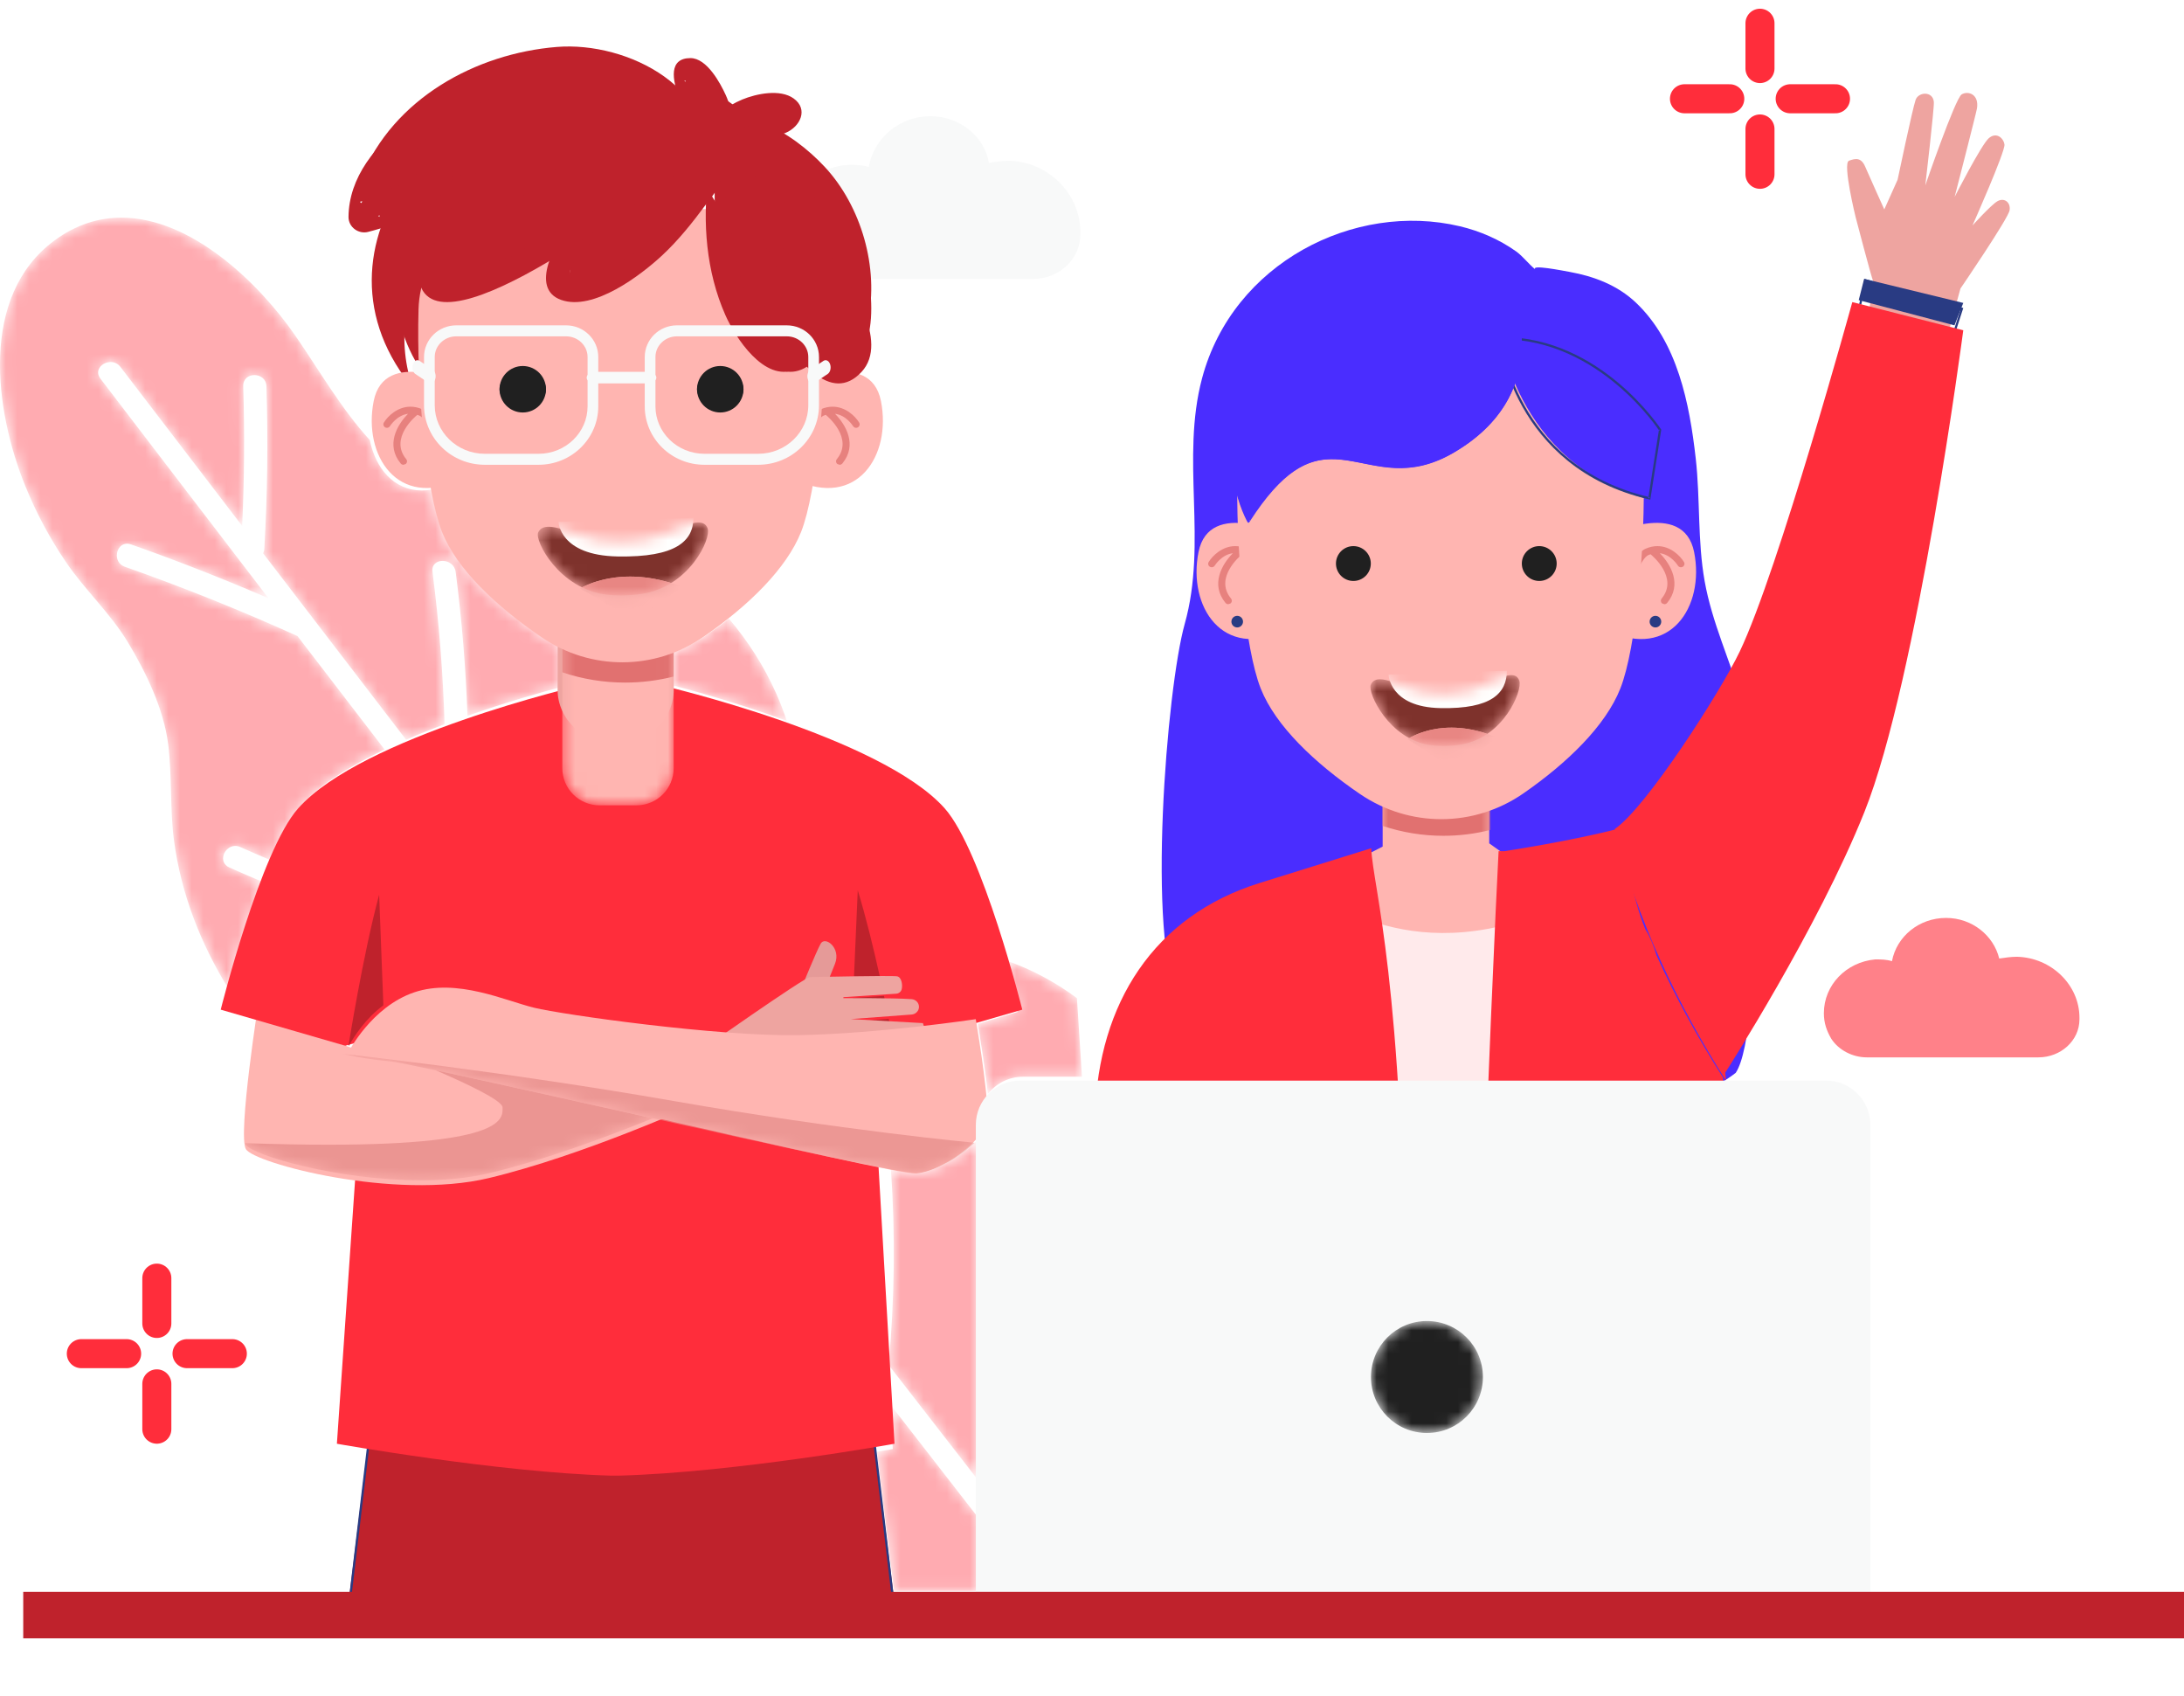 <svg width="188" height="146" viewBox="0 0 188 146" fill="none" xmlns="http://www.w3.org/2000/svg">
<mask id="mask0" mask-type="alpha" maskUnits="userSpaceOnUse" x="0" y="18" width="94" height="119">
<path fill-rule="evenodd" clip-rule="evenodd" d="M84.156 136.918H76.962L75.487 124.947C76.358 124.797 76.853 124.706 76.853 124.706L76.636 120.876C79.171 124.14 81.707 127.404 84.245 130.666V136.873C84.215 136.888 84.186 136.903 84.156 136.918ZM84.245 127.451C81.658 124.123 79.072 120.795 76.488 117.465L76.495 117.429C77.014 111.822 77.077 106.221 76.693 100.643C77.825 100.855 78.589 100.974 78.873 100.974C78.891 100.974 78.908 100.974 78.921 100.972C79.997 100.9 81.707 100.137 83.062 99.091C83.506 98.748 83.912 98.375 84.245 97.985V127.451ZM85.033 94.159C84.803 91.877 84.301 88.894 84.167 88.114L87.599 87.092C87.599 87.092 87.135 85.181 86.387 82.588C86.453 82.61 86.518 82.632 86.583 82.655C88.808 83.427 90.858 84.534 92.702 85.903L93.136 92.668H88.058C86.826 92.668 85.73 93.252 85.033 94.159ZM21.872 88.306C21.742 88.133 21.613 87.96 21.484 87.785L21.928 87.918C21.91 88.043 21.892 88.173 21.872 88.306ZM19.67 85.099C17.273 81.212 15.587 76.925 14.977 72.329C14.613 69.58 14.824 66.787 14.476 64.046C14.093 61.013 12.566 57.846 10.989 55.242C9.5 52.784 7.326 50.788 5.703 48.41C4.297 46.351 3.118 44.143 2.18 41.833C-0.445 35.372 -1.807 25.488 4.685 20.7C6.565 19.313 8.516 18.73 10.451 18.73C16.411 18.73 22.231 24.262 25.446 28.924C27.495 31.893 29.371 35.18 31.832 37.873C32.338 40.338 33.921 42.211 36.316 42.211C36.582 42.211 36.856 42.188 37.142 42.14C37.421 43.653 37.745 44.924 38.104 45.813C39.364 48.937 42.755 52.117 46.74 54.782C47.274 55.14 47.831 55.452 48.401 55.719L48.394 59.101C46.737 59.54 43.658 60.404 40.241 61.604C40.096 57.467 39.758 53.339 39.224 49.22C39.143 48.59 38.599 48.272 38.099 48.272C37.601 48.272 37.146 48.586 37.228 49.22C37.792 53.578 38.138 57.945 38.269 62.322C37.167 62.737 36.05 63.185 34.956 63.662C30.85 58.318 26.749 52.971 22.651 47.621C22.706 47.506 22.744 47.375 22.752 47.225C23.023 42.565 23.083 37.907 22.933 33.242C22.912 32.6 22.402 32.279 21.902 32.279C21.404 32.279 20.916 32.599 20.936 33.242C21.066 37.254 21.029 41.259 20.848 45.266C17.354 40.703 13.854 36.144 10.366 31.578C10.139 31.281 9.829 31.157 9.524 31.157C8.793 31.157 8.092 31.865 8.643 32.586C13.459 38.892 18.289 45.19 23.116 51.489C19.221 49.815 15.279 48.26 11.273 46.852C11.154 46.809 11.04 46.79 10.935 46.79C9.972 46.79 9.655 48.394 10.742 48.776C15.786 50.55 20.735 52.542 25.606 54.74C28.104 57.997 30.604 61.251 33.105 64.506C30.051 65.969 27.326 67.657 25.734 69.504C24.903 70.467 24.061 72.112 23.27 74.019C22.404 73.657 21.541 73.283 20.683 72.898C20.534 72.831 20.389 72.802 20.251 72.802C19.307 72.802 18.715 74.199 19.74 74.658C20.67 75.075 21.605 75.48 22.544 75.873C21.309 79.204 20.261 82.891 19.67 85.099ZM67.725 62.038C63.554 60.509 59.686 59.446 57.985 59.002L57.986 58.225C57.987 58.225 57.989 58.224 57.99 58.224V56.129C58.936 55.781 59.85 55.315 60.708 54.73C61.412 54.251 62.095 53.756 62.748 53.249C64.388 55.173 65.76 57.324 66.791 59.63C67.143 60.416 67.455 61.22 67.725 62.038Z" fill="white"/>
</mask>
<g mask="url(#mask0)">
<path fill-rule="evenodd" clip-rule="evenodd" d="M84.156 136.918H76.962L75.487 124.947C76.358 124.797 76.853 124.706 76.853 124.706L76.636 120.876C79.171 124.14 81.707 127.404 84.245 130.666V136.873C84.215 136.888 84.186 136.903 84.156 136.918ZM84.245 127.451C81.658 124.123 79.072 120.795 76.488 117.465L76.495 117.429C77.014 111.822 77.077 106.221 76.693 100.643C77.825 100.855 78.589 100.974 78.873 100.974C78.891 100.974 78.908 100.974 78.921 100.972C79.997 100.9 81.707 100.137 83.062 99.091C83.506 98.748 83.912 98.375 84.245 97.985V127.451ZM85.033 94.159C84.803 91.877 84.301 88.894 84.167 88.114L87.599 87.092C87.599 87.092 87.135 85.181 86.387 82.588C86.453 82.61 86.518 82.632 86.583 82.655C88.808 83.427 90.858 84.534 92.702 85.903L93.136 92.668H88.058C86.826 92.668 85.73 93.252 85.033 94.159ZM21.872 88.306C21.742 88.133 21.613 87.96 21.484 87.785L21.928 87.918C21.91 88.043 21.892 88.173 21.872 88.306ZM19.67 85.099C17.273 81.212 15.587 76.925 14.977 72.329C14.613 69.58 14.824 66.787 14.476 64.046C14.093 61.013 12.566 57.846 10.989 55.242C9.5 52.784 7.326 50.788 5.703 48.41C4.297 46.351 3.118 44.143 2.18 41.833C-0.445 35.372 -1.807 25.488 4.685 20.7C6.565 19.313 8.516 18.73 10.451 18.73C16.411 18.73 22.231 24.262 25.446 28.924C27.495 31.893 29.371 35.18 31.832 37.873C32.338 40.338 33.921 42.211 36.316 42.211C36.582 42.211 36.856 42.188 37.142 42.14C37.421 43.653 37.745 44.924 38.104 45.813C39.364 48.937 42.755 52.117 46.74 54.782C47.274 55.14 47.831 55.452 48.401 55.719L48.394 59.101C46.737 59.54 43.658 60.404 40.241 61.604C40.096 57.467 39.758 53.339 39.224 49.22C39.143 48.59 38.599 48.272 38.099 48.272C37.601 48.272 37.146 48.586 37.228 49.22C37.792 53.578 38.138 57.945 38.269 62.322C37.167 62.737 36.05 63.185 34.956 63.662C30.85 58.318 26.749 52.971 22.651 47.621C22.706 47.506 22.744 47.375 22.752 47.225C23.023 42.565 23.083 37.907 22.933 33.242C22.912 32.6 22.402 32.279 21.902 32.279C21.404 32.279 20.916 32.599 20.936 33.242C21.066 37.254 21.029 41.259 20.848 45.266C17.354 40.703 13.854 36.144 10.366 31.578C10.139 31.281 9.829 31.157 9.524 31.157C8.793 31.157 8.092 31.865 8.643 32.586C13.459 38.892 18.289 45.19 23.116 51.489C19.221 49.815 15.279 48.26 11.273 46.852C11.154 46.809 11.04 46.79 10.935 46.79C9.972 46.79 9.655 48.394 10.742 48.776C15.786 50.55 20.735 52.542 25.606 54.74C28.104 57.997 30.604 61.251 33.105 64.506C30.051 65.969 27.326 67.657 25.734 69.504C24.903 70.467 24.061 72.112 23.27 74.019C22.404 73.657 21.541 73.283 20.683 72.898C20.534 72.831 20.389 72.802 20.251 72.802C19.307 72.802 18.715 74.199 19.74 74.658C20.67 75.075 21.605 75.48 22.544 75.873C21.309 79.204 20.261 82.891 19.67 85.099ZM67.725 62.038C63.554 60.509 59.686 59.446 57.985 59.002L57.986 58.225C57.987 58.225 57.989 58.224 57.99 58.224V56.129C58.936 55.781 59.85 55.315 60.708 54.73C61.412 54.251 62.095 53.756 62.748 53.249C64.388 55.173 65.76 57.324 66.791 59.63C67.143 60.416 67.455 61.22 67.725 62.038Z" fill="#FFABB1"/>
</g>
<path d="M72.213 24H88.971C91.168 24 93 22.306 93 20.166C93 20.076 93 20.076 93 19.987C93 16.688 90.253 13.924 86.865 13.834C86.315 13.834 85.674 13.924 85.124 14.013C84.758 11.783 82.652 10 80.088 10C77.432 10 75.234 11.873 74.777 14.369C74.227 14.191 73.678 14.191 73.128 14.191C70.198 14.28 68 16.599 68 19.452C68 20.433 68.275 21.236 68.733 22.038C69.465 23.287 70.747 24 72.213 24Z" fill="#F8F9F9"/>
<path fill-rule="evenodd" clip-rule="evenodd" d="M74.431 117.113L53.601 115.021V115L53.5 115.011L53.398 115V115.021L32.569 117.113L30 137.919L30.661 138H76.338L77 137.919L74.431 117.113Z" fill="#BF222C"/>
<path fill-rule="evenodd" clip-rule="evenodd" d="M74.336 116.296L74.345 116.197L53.611 114.032L53.601 114.131H53.697V114L53.5 114.021L53.409 114.011L53.303 114V114.041L32.579 116.205L30 137.904L30.754 137.999L30.759 138H76.24L76.905 137.916L77 137.904L74.422 116.205L74.345 116.197L74.336 116.296L74.241 116.308L76.786 137.73L76.229 137.801H30.772L30.214 137.73L32.751 116.387L53.495 114.221V114.11H53.399L53.389 114.209L53.491 114.22L53.5 114.221L53.611 114.209L53.601 114.11H53.505V114.221L74.326 116.395L74.336 116.296L74.241 116.308L74.336 116.296Z" fill="#293B83"/>
<path fill-rule="evenodd" clip-rule="evenodd" d="M53.236 127C63.328 126.724 77 124.253 77 124.253L73.911 70.711C74.136 68.363 74.178 67.156 71.677 66.364C68.233 65.272 54.293 59.028 54.293 59.028L54.097 59.018V59H51.791V59.018L51.601 59.028C51.601 59.028 38.138 65.272 34.81 66.364C32.396 67.156 32.48 68.363 32.697 70.711L29 124.253C29 124.253 42.856 126.721 52.601 126.999L53.236 127Z" fill="#FF2D3B"/>
<path fill-rule="evenodd" clip-rule="evenodd" d="M22.294 86C22.294 86 20.443 97.691 21.169 98.902C21.894 100.113 33.928 103.337 42.084 101.388C50.24 99.44 60 95 60 95L39.811 89.637L31.119 90.441C31.119 90.441 24.969 88.704 22.294 86Z" fill="#FFB5B1"/>
<mask id="mask1" mask-type="alpha" maskUnits="userSpaceOnUse" x="20" y="85" width="41" height="17">
<path fill-rule="evenodd" clip-rule="evenodd" d="M22.269 85.653C22.269 85.653 20.414 97.292 21.141 98.497C21.867 99.703 33.921 102.913 42.091 100.972C50.26 99.033 60.037 94.613 60.037 94.613L39.814 89.274L31.108 90.075C31.108 90.075 24.948 88.346 22.269 85.653Z" fill="white"/>
</mask>
<g mask="url(#mask1)">
<path fill-rule="evenodd" clip-rule="evenodd" d="M36.219 101.581C29.111 101.581 21.706 99.434 21.141 98.497C21.121 98.466 21.104 98.427 21.089 98.381C23.797 98.476 26.172 98.518 28.26 98.518C43.76 98.518 43.261 96.173 43.261 95.308C43.261 94.707 40.045 93.205 37.509 92.113C41.801 93.032 48.992 94.645 56.191 96.245C52.594 97.707 47.047 99.796 42.091 100.972C40.27 101.405 38.257 101.581 36.219 101.581Z" fill="#EB9592"/>
</g>
<path fill-rule="evenodd" clip-rule="evenodd" d="M19 86.894L29.721 90L34.177 88.748L36.343 86.759L50 81.631L49.919 59C49.919 59 31.15 63.382 25.663 69.57C22.415 73.232 19 86.894 19 86.894Z" fill="#FF2D3B"/>
<path fill-rule="evenodd" clip-rule="evenodd" d="M30.032 90L30 89.993C30 89.993 31.222 82.262 32.637 77L33 86.524C31.483 87.628 30.477 89.204 30.032 90Z" fill="#BF222C"/>
<path fill-rule="evenodd" clip-rule="evenodd" d="M88 86.894L77.25 90L72.783 88.748L70.611 86.759L57 81.631V59C57 59 75.818 63.382 81.32 69.57C84.577 73.232 88 86.894 88 86.894Z" fill="#FF2D3B"/>
<path fill-rule="evenodd" clip-rule="evenodd" d="M76.595 88.155L73.342 87.963L73.344 87.935L76.502 87.688C76.535 87.85 76.566 88.005 76.595 88.155ZM76.169 86.059C75.337 86.046 74.475 86.043 73.795 86.043C73.665 86.043 73.541 86.043 73.426 86.043L73.433 85.889L76.095 85.708C76.12 85.826 76.145 85.943 76.169 86.059ZM73.512 84.053L73.836 76.62C74.537 78.9 75.198 81.624 75.732 84.029C75.091 84.032 74.306 84.042 73.512 84.053Z" fill="#BF222C"/>
<path fill-rule="evenodd" clip-rule="evenodd" d="M69 85C69 85 70.268 81.886 70.647 81.212C71.026 80.537 72.412 81.572 71.88 82.938C71.347 84.304 71.103 84.807 71.103 84.807L69 85Z" fill="#E59A98"/>
<path fill-rule="evenodd" clip-rule="evenodd" d="M60 90.61C60 90.61 69.274 84.089 69.721 84.089C70.168 84.089 76.794 83.94 77.23 84.027C77.622 84.106 77.715 84.805 77.613 85.155C77.552 85.364 77.359 85.511 77.132 85.522L72.602 85.817V85.906C72.602 85.906 76.741 85.874 78.466 85.989C78.833 86.014 79.112 86.309 79.106 86.662C79.101 87.01 78.817 87.295 78.454 87.316L73.24 87.705L79.445 88.052L80 89.755L64.805 92L60 90.61Z" fill="#EEA4A0"/>
<path fill-rule="evenodd" clip-rule="evenodd" d="M83.995 87.712C83.995 87.712 85 93.571 85 95.922C85 98.274 80.831 100.86 78.845 100.999C76.859 101.138 36.254 91.387 34.07 91.2C31.886 91.014 30 90.539 30 90.539C30 90.539 31.985 86.644 35.658 85.403C39.332 84.162 43.502 86.128 45.983 86.73C48.466 87.332 61.769 89.21 68.718 89.089C75.668 88.969 83.995 87.712 83.995 87.712Z" fill="#FFB5B1"/>
<mask id="mask2" mask-type="alpha" maskUnits="userSpaceOnUse" x="29" y="85" width="57" height="16">
<path fill-rule="evenodd" clip-rule="evenodd" d="M84.133 87.921C84.133 87.921 85.149 93.676 85.149 95.986C85.149 98.296 80.931 100.836 78.921 100.972C76.912 101.109 35.829 91.531 33.619 91.347C31.409 91.165 29.501 90.698 29.501 90.698C29.501 90.698 31.51 86.873 35.226 85.653C38.943 84.434 43.162 86.365 45.673 86.957C48.185 87.548 61.645 89.392 68.675 89.274C75.707 89.156 84.133 87.921 84.133 87.921Z" fill="white"/>
</mask>
<g mask="url(#mask2)">
<path fill-rule="evenodd" clip-rule="evenodd" d="M78.873 100.974C77.608 100.975 66.889 98.624 56.191 96.245C48.992 94.645 41.801 93.032 37.508 92.113C35.393 91.662 33.982 91.378 33.619 91.347C31.656 91.185 29.931 90.799 29.57 90.715L29.501 90.698C29.501 90.698 43.482 92.221 57.99 94.757C72.499 97.294 83.904 98.352 83.904 98.352L83.062 99.091C81.707 100.138 79.997 100.9 78.921 100.972C78.907 100.974 78.891 100.974 78.873 100.974Z" fill="#EC9794"/>
</g>
<path fill-rule="evenodd" clip-rule="evenodd" d="M59 11C60.653 9.702 59.591 7.087 61.5 8C64.711 9.537 72.995 18.051 74.171 21.32C74.678 22.726 74.888 24.216 74.975 25.701C75.102 27.9 74.798 30.426 72.95 31.715C72.718 31.877 72.446 32.019 72.16 31.998C71.626 31.959 71.318 31.402 71.144 30.913C70.592 29.362 70.355 27.724 69.887 26.148C68.543 21.616 63.274 17.996 60 14.5L59 11Z" fill="#BF222C"/>
<path fill-rule="evenodd" clip-rule="evenodd" d="M60.57 12.81C64.673 10.412 69.982 15.813 71.478 19.205C72.25 20.956 72.586 22.883 72.595 24.807C72.605 26.804 71.855 30.393 70.495 26.941C69.361 24.064 68.984 21.318 67.312 18.616C65.806 16.181 63.897 13.302 61.46 11.824C60.823 11.438 60.256 12.182 60.522 12.788C61.816 15.738 64.355 18.011 65.869 20.902C67.442 23.906 67.457 27.443 68.953 30.364C70.931 34.227 74.107 30.395 74.705 27.636C75.698 23.053 74.118 17.716 70.999 14.367C68.161 11.321 63.436 8.469 59.505 10.936C58.347 11.663 59.385 13.503 60.57 12.81Z" fill="#BF222C"/>
<path fill-rule="evenodd" clip-rule="evenodd" d="M36.338 31.986C33.068 27.282 33.33 20.552 36.489 15.771C39.648 10.991 45.34 8.195 51.038 8.009C54.092 7.909 57.424 8.651 59.349 11.041C59.87 11.687 60.263 12.64 59.784 13.318C59.575 13.612 59.243 13.787 58.918 13.94C55.785 15.42 52.3 15.901 48.924 16.662C45.548 17.424 42.098 18.564 39.65 21.026C36.869 23.825 35.789 28.217 36.951 32" fill="#BF222C"/>
<path fill-rule="evenodd" clip-rule="evenodd" d="M36.199 31.694C32.201 24.871 34.426 16.64 41.302 12.472C44.355 10.621 48.186 9.613 51.791 9.775C53.334 9.844 55.48 10.103 56.705 11.083C60.209 13.887 55.225 14.118 53.292 14.576C47.959 15.84 42.153 16.413 38.136 20.502C35.114 23.579 34.172 28.307 35.223 32.343C35.523 33.494 37.36 33.006 37.06 31.852C33.683 18.88 49.551 19.11 57.839 16.046C64.878 13.445 58.622 8.07 53.948 7.256C40.09 4.841 25.798 19.992 34.826 32.473C35.405 33.274 36.712 32.572 36.199 31.694Z" fill="#BF222C"/>
<path fill-rule="evenodd" clip-rule="evenodd" d="M68.329 33.116C68.329 33.116 74.904 29.837 75.833 34.52C76.762 39.203 73.76 43.819 68.401 41.277C63.041 38.735 68.329 33.116 68.329 33.116Z" fill="#FFB5B1"/>
<path fill-rule="evenodd" clip-rule="evenodd" d="M72.272 40L72.081 39.934C71.95 39.831 71.929 39.643 72.035 39.515C73.518 37.715 71.21 35.809 71.111 35.728L71.088 35.701L70.898 35.77C70.741 35.84 70.389 36.101 70 37.075C70.04 36.603 70.076 36.126 70.109 35.647C70.278 35.45 70.458 35.31 70.647 35.227C71.008 35.067 71.351 35 71.671 35C72.787 35 73.619 35.818 73.957 36.367C74.043 36.509 73.996 36.691 73.852 36.776C73.803 36.806 73.748 36.82 73.694 36.82C73.592 36.82 73.491 36.768 73.434 36.675C73.403 36.626 72.83 35.729 71.877 35.612C72.818 36.559 73.819 38.3 72.51 39.889C72.449 39.962 72.361 40 72.272 40Z" fill="#E7817E"/>
<path fill-rule="evenodd" clip-rule="evenodd" d="M39.671 33.116C39.671 33.116 33.096 29.837 32.167 34.52C31.238 39.203 34.24 43.819 39.599 41.277C44.959 38.735 39.671 33.116 39.671 33.116Z" fill="#FFB5B1"/>
<path fill-rule="evenodd" clip-rule="evenodd" d="M34.731 40C34.642 40 34.553 39.962 34.493 39.889C33.181 38.3 34.183 36.559 35.127 35.612C34.173 35.729 33.598 36.626 33.567 36.675C33.51 36.768 33.409 36.82 33.306 36.82C33.252 36.82 33.198 36.806 33.148 36.776C33.004 36.691 32.957 36.509 33.043 36.367C33.382 35.818 34.216 35 35.334 35C35.653 35 35.997 35.067 36.359 35.227C36.546 35.31 36.724 35.447 36.892 35.639C36.924 36.115 36.961 36.59 37 37.059C36.612 36.098 36.263 35.839 36.107 35.77L35.917 35.701L35.895 35.728C35.795 35.809 33.483 37.715 34.968 39.515C35.074 39.643 35.053 39.831 34.922 39.934L34.731 40Z" fill="#E7817E"/>
<path fill-rule="evenodd" clip-rule="evenodd" d="M58 54.251C58 51.903 55.764 50 53.005 50C50.247 50 48.011 51.903 48.011 54.251L48 59.358C47.997 61.921 50.236 64 52.997 64C55.756 64 57.993 61.925 57.995 59.364L58 54.251Z" fill="#EEA4A0"/>
<mask id="mask3" mask-type="alpha" maskUnits="userSpaceOnUse" x="48" y="49" width="10" height="21">
<path fill-rule="evenodd" clip-rule="evenodd" d="M57.99 58.224V56.129L57.988 56.13L57.986 58.225C57.988 58.225 57.989 58.224 57.99 58.224V66.107C57.99 67.876 56.556 69.31 54.787 69.31H51.608C49.839 69.31 48.404 67.876 48.404 66.107V50.873C48.404 50.138 49.001 49.541 49.736 49.541H56.658C57.394 49.541 57.99 50.138 57.99 50.873" fill="white"/>
</mask>
<g mask="url(#mask3)">
<path fill-rule="evenodd" clip-rule="evenodd" d="M54.787 69.31H51.608C49.839 69.31 48.404 67.876 48.404 66.107V50.873C48.404 50.138 49.001 49.541 49.736 49.541H56.658C57.394 49.541 57.99 50.138 57.99 50.873V66.107C57.99 67.876 56.556 69.31 54.787 69.31Z" fill="#FFB5B1"/>
</g>
<mask id="mask4" mask-type="alpha" maskUnits="userSpaceOnUse" x="48" y="49" width="10" height="21">
<path fill-rule="evenodd" clip-rule="evenodd" d="M54.787 69.31H51.608C49.839 69.31 48.404 67.876 48.404 66.107V50.873C48.404 50.138 49.001 49.541 49.736 49.541H56.658C57.394 49.541 57.99 50.138 57.99 50.873V66.107C57.99 67.876 56.556 69.31 54.787 69.31Z" fill="white"/>
</mask>
<g mask="url(#mask4)">
<path fill-rule="evenodd" clip-rule="evenodd" d="M53.812 58.745C51.98 58.745 50.148 58.451 48.404 57.861V55.721C50.079 56.503 51.884 56.894 53.688 56.894C55.145 56.894 56.601 56.64 57.988 56.13L57.986 58.225C56.621 58.572 55.216 58.745 53.812 58.745Z" fill="#E17170"/>
</g>
<path fill-rule="evenodd" clip-rule="evenodd" d="M70.972 26.453C70.835 21.742 67.032 18 62.395 18H44.763C40.039 18 36.162 21.813 36.027 26.612C35.834 33.44 36.695 42.379 38.047 45.783C39.302 48.946 42.679 52.164 46.647 54.862C50.866 57.73 56.365 57.712 60.56 54.81C64.446 52.122 67.708 48.927 68.957 45.783C70.318 42.352 71.169 33.3 70.972 26.453Z" fill="#FFB5B1"/>
<mask id="mask5" mask-type="alpha" maskUnits="userSpaceOnUse" x="46" y="44" width="15" height="8">
<path fill-rule="evenodd" clip-rule="evenodd" d="M60.913 45.474C60.623 44.654 59.566 44.872 57.697 45.782C55.671 46.766 52.101 47.005 49.558 45.973C47.632 45.191 46.675 45.112 46.33 45.817C45.985 46.522 48.125 50.671 52.182 51.172C52.94 51.267 54.094 51.299 55.32 51.099C59.354 50.438 61.233 46.377 60.913 45.474Z" fill="white"/>
</mask>
<g mask="url(#mask5)">
<path fill-rule="evenodd" clip-rule="evenodd" d="M60.913 45.474C60.623 44.654 59.566 44.872 57.697 45.782C55.671 46.766 52.101 47.005 49.558 45.973C47.632 45.191 46.675 45.112 46.33 45.817C45.985 46.522 48.125 50.671 52.182 51.172C52.94 51.267 54.094 51.299 55.32 51.099C59.354 50.438 61.233 46.377 60.913 45.474Z" fill="#7E322C"/>
<path fill-rule="evenodd" clip-rule="evenodd" d="M48.08 44.916C48.08 44.916 48.148 47.803 53.171 47.891C58.193 47.979 59.673 46.568 59.695 44.574L48.08 44.916Z" fill="#FFFFFE"/>
<path fill-rule="evenodd" clip-rule="evenodd" d="M49.934 50.649C49.934 50.649 53.39 48.436 58.734 50.511L54.606 53.359L49.934 50.649Z" fill="#EEA4A0"/>
<path fill-rule="evenodd" clip-rule="evenodd" d="M53.462 51.246C52.972 51.246 52.534 51.216 52.182 51.172C51.421 51.079 50.728 50.856 50.106 50.552C50.585 50.296 52.053 49.623 54.246 49.623C55.272 49.623 56.456 49.77 57.773 50.176C57.071 50.611 56.253 50.946 55.32 51.099C54.663 51.206 54.027 51.246 53.462 51.246Z" fill="#E88683"/>
</g>
<path fill-rule="evenodd" clip-rule="evenodd" d="M47 33.5C47 34.329 46.105 35 45 35C43.896 35 43 34.329 43 33.5C43 32.672 43.896 32 45 32C46.105 32 47 32.672 47 33.5Z" fill="#282D49"/>
<path fill-rule="evenodd" clip-rule="evenodd" d="M64 33.5C64 34.329 63.105 35 62 35C60.896 35 60 34.329 60 33.5C60 32.672 60.896 32 62 32C63.105 32 64 32.672 64 33.5Z" fill="#282D49"/>
<path fill-rule="evenodd" clip-rule="evenodd" d="M61.909 14.082C62.143 14.473 61.882 14.975 61.626 15.351C60.149 17.529 58.655 19.726 56.778 21.526C54.9 23.326 52.584 24.721 50.065 24.985C49.785 25.014 49.473 25.019 49.259 24.826C49.043 24.63 48.999 24.296 49 23.994C49.008 22.182 50.08 20.577 51.235 19.242C53.541 16.58 56.376 14.439 59.501 13" fill="#BF222C"/>
<path fill-rule="evenodd" clip-rule="evenodd" d="M60.779 14.569C60.172 16.705 57.708 18.992 56.087 20.5C55.107 21.413 54.033 22.265 52.815 22.865C52.386 23.077 49.684 24.22 49.213 23.933C48.007 23.196 53.007 18.596 53.753 18.005C55.528 16.596 57.57 15.576 59.376 14.207C60.012 13.724 59.297 12.893 58.659 13.011C54.928 13.708 51.372 16.581 49.019 19.386C47.904 20.716 45.509 24.827 48.309 25.813C51.096 26.794 55.167 23.682 57.002 21.977C58.401 20.676 59.589 19.177 60.722 17.655C61.591 16.487 62.39 15.788 61.793 14.441C61.596 13.998 60.895 14.159 60.779 14.569Z" fill="#BF222C"/>
<path fill-rule="evenodd" clip-rule="evenodd" d="M56.084 16.031C51.707 19.582 46.774 22.474 41.513 24.575C40.603 24.938 39.497 25.258 38.701 24.693C38.15 24.303 37.932 23.572 38.018 22.911C38.104 22.25 38.448 21.648 38.84 21.104C39.754 19.836 40.954 18.788 42.231 17.87C46.753 14.613 52.391 12.874 58 13.007" fill="#BF222C"/>
<path fill-rule="evenodd" clip-rule="evenodd" d="M55.502 14.92C52.975 17.168 49.587 19.129 46.572 20.686C45.352 21.316 43.156 22.637 41.898 22.798C40.391 23.878 39.733 23.227 39.92 20.846C40.324 20.38 40.763 19.95 41.235 19.555C43.666 17.391 46.735 15.803 49.828 14.825C52.624 13.939 55.546 14.04 58.323 13.225C59.225 12.96 59.226 11.66 58.323 11.396C54.21 10.189 49.048 11.965 45.316 13.739C42.055 15.289 36.458 18.487 36.039 22.584C35.02 32.555 54.496 17.669 56.498 16.209C57.455 15.513 56.395 14.126 55.502 14.92Z" fill="#BF222C"/>
<path fill-rule="evenodd" clip-rule="evenodd" d="M61.562 15.02C61.365 18.649 61.815 22.323 62.876 25.75C63.546 27.914 64.644 30.173 66.549 30.899C66.783 30.988 67.043 31.049 67.272 30.946C67.505 30.841 67.658 30.584 67.763 30.324C68.353 28.843 67.733 27.127 67.089 25.676C65.294 21.632 63.258 17.728 61 14L61.562 15.02Z" fill="#BF222C"/>
<path fill-rule="evenodd" clip-rule="evenodd" d="M60.963 15.119C60.473 19.162 60.775 23.342 62.439 27.114C63.273 29.003 65.788 32.943 68.451 31.794C70.945 30.718 69.864 27.086 69.077 25.322C67.266 21.267 64.898 16.559 61.819 13.345C60.909 12.394 59.616 13.596 60.108 14.678C61.099 16.854 62.577 18.827 63.792 20.89C64.85 22.689 67.177 25.544 67.338 27.654C67.558 30.513 65.598 28.02 64.919 26.785C64.288 25.64 63.902 24.277 63.556 23.024C62.85 20.46 62.493 17.773 62.379 15.119C62.339 14.177 61.071 14.225 60.963 15.119Z" fill="#BF222C"/>
<path fill-rule="evenodd" clip-rule="evenodd" d="M61.812 15.566C62.939 17.752 64.066 19.939 65.193 22.124C66.819 25.276 68.567 28.567 71.644 30.587C71.968 30.801 72.331 31.005 72.729 31C73.327 30.992 73.814 30.491 73.947 29.951C74.081 29.41 73.939 28.847 73.765 28.317C72.813 25.424 70.891 22.866 68.604 20.706C66.318 18.545 63.665 16.75 61 15L61.812 15.566Z" fill="#BF222C"/>
<path fill-rule="evenodd" clip-rule="evenodd" d="M61.096 14.902C62.017 17.69 68.952 37.642 74.17 32C76.581 29.395 73.127 24.23 71.59 22.089C69.102 18.623 65.221 14.574 61.24 13.069C60.174 12.667 59.664 14.116 60.24 14.852C62.21 17.37 65.188 18.945 67.391 21.295C68.206 22.165 73.176 28.181 71.757 29.192C70.159 30.334 63.242 15.842 62.343 14.356C61.948 13.703 60.836 14.113 61.096 14.902Z" fill="#BF222C"/>
<path fill-rule="evenodd" clip-rule="evenodd" d="M61.97 13C62.18 10.484 61.291 7.883 59.634 6.165C59.559 6.086 59.473 6.006 59.371 6C59.197 5.991 59.078 6.196 59.036 6.385C58.9 7 59.178 7.624 59.448 8.181C60.168 9.669 60.889 11.155 61.609 12.642" fill="#BF222C"/>
<path fill-rule="evenodd" clip-rule="evenodd" d="M62.776 12.587C63.106 11.089 63.123 9.612 62.475 8.185C62.006 7.154 60.849 5 59.434 5C55.766 5 60.147 12.099 61.373 12.872C61.963 13.243 62.761 12.753 62.757 12.116C62.75 11.134 62.143 10.373 61.656 9.533C61.419 9.123 60.248 6.822 59.987 6.946C59.618 6.946 59.25 6.946 58.88 6.946C60.563 7.821 61.523 10.778 61.654 12.443C61.699 13.017 62.635 13.226 62.776 12.587Z" fill="#BF222C"/>
<path fill-rule="evenodd" clip-rule="evenodd" d="M58 12.899C57.861 10.197 55.212 8.31 52.631 7.573C45.864 5.638 38.477 8.823 33.491 13.824C32.095 15.225 30.753 17.034 31.039 19C33.624 18.442 36.044 17.12 37.92 15.242" fill="#BF222C"/>
<path fill-rule="evenodd" clip-rule="evenodd" d="M57.986 12.797C58.398 6.345 49.347 5.47 44.814 6.228C39.061 7.192 30.068 11.92 30 18.665C29.992 19.549 30.858 20.172 31.687 19.958C34.404 19.256 37.352 18.085 38.819 15.554C39.352 14.636 38.319 13.78 37.461 14.187C35.181 15.267 33.518 16.708 30.978 17.371C31.541 17.802 32.103 18.233 32.665 18.665C32.709 13.736 40.301 9.964 44.312 8.868C48.812 7.637 54.687 8.305 56.719 13.142C57.006 13.822 57.947 13.398 57.986 12.797Z" fill="#BF222C"/>
<path fill-rule="evenodd" clip-rule="evenodd" d="M32 15C33.665 10.798 38.279 8.177 42.921 6.886C46.301 5.947 50.019 5.555 53.315 6.718C56.612 7.881 59.301 10.925 58.973 14.168" fill="#BF222C"/>
<path fill-rule="evenodd" clip-rule="evenodd" d="M33.479 16.335C37.461 6.852 55.966 2.04 58.128 15.104C58.36 16.506 60.59 16.478 60.845 15.104C62.233 7.629 53.98 3.549 47.932 4.04C40.974 4.604 33.866 8.469 31.087 15.295C30.519 16.692 32.889 17.739 33.479 16.335Z" fill="#BF222C"/>
<path fill-rule="evenodd" clip-rule="evenodd" d="M62.559 11.815C62.47 11.915 62.382 12.015 62.293 12.114C63.166 9.823 65.308 8.78 67.231 9.039C67.515 9.077 67.842 9.182 67.959 9.527C68.16 10.118 67.581 10.623 67.116 10.821C65.411 11.548 63.705 12.273 62 13" fill="#BF222C"/>
<path fill-rule="evenodd" clip-rule="evenodd" d="M62.288 10.672C62.195 10.678 62.102 10.684 62.008 10.691C62.164 11.261 62.321 11.832 62.477 12.403C63.245 11.833 63.719 11.09 64.639 10.704C65.07 10.523 65.529 10.4 65.993 10.342C66.228 10.314 66.46 10.311 66.696 10.308C66.809 10.31 66.923 10.31 67.036 10.308C67.272 10.348 67.272 10.285 67.035 10.119C67.069 9.863 67.103 9.607 67.136 9.352C66.822 10.039 64.618 10.392 63.917 10.626C62.968 10.942 61.963 11.146 61.213 11.821C60.725 12.26 61.155 12.919 61.7 12.982C62.695 13.097 63.696 12.633 64.643 12.35C65.63 12.054 66.701 11.831 67.65 11.424C68.878 10.897 69.614 9.408 68.318 8.475C67.153 7.635 65.097 8.066 63.888 8.567C62.578 9.11 61.227 10.138 61.077 11.61C60.971 12.646 62.664 12.848 62.906 11.854C62.929 11.757 62.953 11.66 62.976 11.563C63.077 11.147 62.769 10.638 62.288 10.672Z" fill="#BF222C"/>
<path fill-rule="evenodd" clip-rule="evenodd" d="M45 35.5C43.896 35.5 43 34.605 43 33.5C43 32.396 43.896 31.5 45 31.5C46.105 31.5 47 32.396 47 33.5C47 34.605 46.105 35.5 45 35.5Z" fill="#202020"/>
<path fill-rule="evenodd" clip-rule="evenodd" d="M62 35.5C60.896 35.5 60 34.605 60 33.5C60 32.396 60.896 31.5 62 31.5C63.105 31.5 64 32.396 64 33.5C64 34.605 63.105 35.5 62 35.5Z" fill="#202020"/>
<path fill-rule="evenodd" clip-rule="evenodd" d="M68.031 32C66.424 32 64.949 30.428 64 29H66.978C67.181 29.161 67.372 29.262 67.527 29.262C67.664 29.262 67.775 29.184 67.842 29H68.305C68.857 29.773 69.425 30.463 70 31.023C69.767 31.353 69.433 31.626 68.972 31.813C68.656 31.942 68.341 32 68.031 32Z" fill="#BF222C"/>
<path fill-rule="evenodd" clip-rule="evenodd" d="M39.275 28.472V28.946H48.725C49.245 28.946 49.71 29.15 50.044 29.476C50.379 29.802 50.578 30.24 50.578 30.726V34.97C50.578 36.092 50.114 37.106 49.351 37.849C48.588 38.591 47.532 39.054 46.358 39.054H41.735C40.535 39.054 39.456 38.581 38.677 37.822C37.897 37.062 37.422 36.026 37.422 34.879V30.726C37.422 30.24 37.622 29.802 37.956 29.476C38.29 29.15 38.755 28.946 39.275 28.946V28C38.517 28 37.825 28.299 37.322 28.789C36.818 29.279 36.5 29.967 36.5 30.726V34.879C36.5 36.299 37.094 37.586 38.042 38.509C38.99 39.432 40.298 40 41.735 40H46.358C47.77 40 49.054 39.443 49.985 38.535C50.917 37.63 51.501 36.365 51.5 34.97V30.726C51.501 29.967 51.182 29.279 50.678 28.789C50.175 28.299 49.483 28 48.725 28H39.275V28.472Z" fill="#F8F9F9"/>
<path fill-rule="evenodd" clip-rule="evenodd" d="M35.75 32.183L36.883 32.942C37.1 33.087 37.358 32.952 37.459 32.642C37.56 32.331 37.467 31.962 37.25 31.816L36.117 31.058C35.9 30.913 35.642 31.048 35.541 31.358C35.44 31.669 35.533 32.038 35.75 32.183Z" fill="#F8F9F9"/>
<path fill-rule="evenodd" clip-rule="evenodd" d="M67.725 28.472V28H58.275C57.517 28 56.824 28.299 56.321 28.789C55.818 29.279 55.499 29.967 55.5 30.726V34.97C55.499 36.365 56.083 37.63 57.015 38.535C57.946 39.443 59.23 40 60.642 40H65.265C66.702 40 68.009 39.432 68.958 38.509C69.906 37.586 70.5 36.299 70.5 34.879V30.726C70.5 29.967 70.182 29.279 69.678 28.789C69.175 28.299 68.482 28 67.725 28V28.946C68.245 28.946 68.71 29.15 69.044 29.476C69.378 29.802 69.578 30.24 69.578 30.726V34.879C69.578 36.026 69.103 37.062 68.323 37.822C67.544 38.581 66.464 39.054 65.265 39.054H60.642C59.468 39.054 58.411 38.591 57.648 37.849C56.886 37.106 56.422 36.092 56.422 34.97V30.726C56.422 30.24 56.621 29.802 56.956 29.476C57.29 29.15 57.754 28.946 58.275 28.946H67.725V28.472Z" fill="#F8F9F9"/>
<path fill-rule="evenodd" clip-rule="evenodd" d="M70.883 31.058L69.75 31.816C69.533 31.962 69.44 32.331 69.541 32.642C69.642 32.952 69.9 33.087 70.117 32.942L71.25 32.183C71.467 32.038 71.561 31.669 71.459 31.358C71.358 31.048 71.1 30.913 70.883 31.058Z" fill="#F8F9F9"/>
<path fill-rule="evenodd" clip-rule="evenodd" d="M51.33 33H55.67C56.128 33 56.5 32.776 56.5 32.5C56.5 32.224 56.128 32 55.67 32H51.33C50.871 32 50.5 32.224 50.5 32.5C50.5 32.776 50.871 33 51.33 33Z" fill="#F8F9F9"/>
<path fill-rule="evenodd" clip-rule="evenodd" d="M149.953 60.331C148.936 56.889 147.37 53.564 146.737 50.017C146.117 46.543 146.365 42.953 145.969 39.449C145.436 34.741 144.412 29.441 140.812 26.037C139.235 24.546 137.226 23.784 135.12 23.401C134.412 23.272 131.779 22.754 132.153 23.181C131.596 22.737 131.075 22.04 130.512 21.639C129.061 20.607 127.396 19.884 125.667 19.474C116.59 17.323 106.123 22.631 103.476 32.551C101.622 39.504 103.963 46.638 101.98 53.7C100.43 59.223 98.683 80.777 101.482 86.207C101.79 86.806 103.737 95.069 104.286 94.795C111.306 91.31 117.123 97.117 123.887 97.836C132.382 98.74 145.064 95.761 149.413 92.332C151.905 88.565 150.961 64.504 149.953 60.331Z" fill="#4A2DFF"/>
<path fill-rule="evenodd" clip-rule="evenodd" d="M138.329 46.116C138.329 46.116 144.903 42.837 145.833 47.52C146.762 52.203 143.76 56.819 138.401 54.277C133.041 51.735 138.329 46.116 138.329 46.116Z" fill="#FFB5B1"/>
<path fill-rule="evenodd" clip-rule="evenodd" d="M142 53.5C142 53.776 142.224 54 142.5 54C142.776 54 143 53.776 143 53.5C143 53.224 142.776 53 142.5 53C142.224 53 142 53.224 142 53.5Z" fill="#293B83"/>
<path fill-rule="evenodd" clip-rule="evenodd" d="M143.273 52L143.081 51.934C142.95 51.831 142.93 51.643 143.035 51.515C144.518 49.716 142.21 47.808 142.111 47.728L142.089 47.701L141.899 47.77C141.742 47.84 141.39 48.101 141 49.076C141.04 48.603 141.077 48.127 141.11 47.647C141.279 47.45 141.458 47.311 141.647 47.227C142.008 47.068 142.352 47 142.672 47C143.787 47 144.619 47.818 144.957 48.368C145.043 48.51 144.997 48.692 144.852 48.777C144.803 48.806 144.749 48.82 144.695 48.82C144.592 48.82 144.491 48.769 144.434 48.676C144.403 48.627 143.83 47.728 142.877 47.612C143.818 48.559 144.82 50.3 143.51 51.889C143.45 51.962 143.362 52 143.273 52Z" fill="#E7817E"/>
<path fill-rule="evenodd" clip-rule="evenodd" d="M110.671 46.116C110.671 46.116 104.097 42.837 103.167 47.52C102.238 52.203 105.24 56.819 110.6 54.277C115.959 51.735 110.671 46.116 110.671 46.116Z" fill="#FFB5B1"/>
<path fill-rule="evenodd" clip-rule="evenodd" d="M107 53.5C107 53.776 106.776 54 106.5 54C106.224 54 106 53.776 106 53.5C106 53.224 106.224 53 106.5 53C106.776 53 107 53.224 107 53.5Z" fill="#293B83"/>
<path fill-rule="evenodd" clip-rule="evenodd" d="M105.731 52C105.642 52 105.553 51.962 105.493 51.889C104.181 50.3 105.184 48.559 106.126 47.612C105.172 47.728 104.598 48.627 104.567 48.676C104.51 48.769 104.409 48.82 104.306 48.82C104.252 48.82 104.197 48.806 104.148 48.777C104.003 48.692 103.957 48.51 104.044 48.368C104.382 47.818 105.215 47 106.333 47C106.653 47 106.996 47.068 107.358 47.227C107.546 47.31 107.723 47.447 107.891 47.64C107.924 48.116 107.959 48.59 108 49.059C107.612 48.098 107.263 47.839 107.106 47.77L106.917 47.701L106.894 47.728C106.794 47.808 104.483 49.716 105.969 51.515C106.074 51.643 106.054 51.831 105.922 51.934L105.731 52Z" fill="#E7817E"/>
<path fill-rule="evenodd" clip-rule="evenodd" d="M129.506 73.519L128.193 72.58V67.225C128.193 64.892 126.14 63 123.607 63C121.074 63 119.02 64.892 119.02 67.225V72.861L117.726 73.519L117 82H132L129.506 73.519Z" fill="#FFB5B1"/>
<mask id="mask6" mask-type="alpha" maskUnits="userSpaceOnUse" x="119" y="63" width="10" height="20">
<path fill-rule="evenodd" clip-rule="evenodd" d="M125.098 82.182H122.204C120.434 82.182 119 80.748 119 78.979V64.332C119 63.596 119.596 63 120.331 63H126.969C127.705 63 128.301 63.596 128.301 64.332V78.979C128.301 80.748 126.867 82.182 125.098 82.182Z" fill="white"/>
</mask>
<g mask="url(#mask6)">
<path fill-rule="evenodd" clip-rule="evenodd" d="M124.246 71.931C122.469 71.931 120.693 71.645 119 71.073V68.996C120.624 69.755 122.376 70.135 124.127 70.135C125.541 70.135 126.955 69.887 128.301 69.393V71.425C126.975 71.762 125.611 71.931 124.246 71.931Z" fill="#E17170"/>
</g>
<path fill-rule="evenodd" clip-rule="evenodd" d="M132.641 32H115.513C110.924 32 107.157 35.716 107.026 40.392C106.839 47.044 107.675 55.754 108.988 59.07C110.208 62.151 113.488 65.288 117.343 67.917C121.441 70.712 126.783 70.694 130.859 67.865C134.633 65.247 137.803 62.133 139.015 59.07C140.338 55.728 141.164 46.908 140.972 40.236C140.84 35.646 137.145 32 132.641 32Z" fill="#FFB5B1" stroke="#FFB5B1"/>
<mask id="mask7" mask-type="alpha" maskUnits="userSpaceOnUse" x="117" y="58" width="14" height="7">
<path fill-rule="evenodd" clip-rule="evenodd" d="M130.785 58.596C130.53 57.802 129.603 58.013 127.964 58.895C126.189 59.85 123.058 60.082 120.827 59.081C119.138 58.323 118.299 58.246 117.997 58.93C117.695 59.614 119.572 63.639 123.128 64.126C123.793 64.217 124.804 64.249 125.88 64.054C129.418 63.414 131.066 59.473 130.785 58.596Z" fill="white"/>
</mask>
<g mask="url(#mask7)">
<path fill-rule="evenodd" clip-rule="evenodd" d="M130.785 58.596C130.53 57.802 129.603 58.013 127.964 58.895C126.189 59.85 123.058 60.082 120.827 59.081C119.138 58.323 118.299 58.246 117.997 58.93C117.695 59.614 119.572 63.639 123.128 64.126C123.793 64.217 124.804 64.249 125.88 64.054C129.418 63.414 131.066 59.473 130.785 58.596Z" fill="#7E322C"/>
<path fill-rule="evenodd" clip-rule="evenodd" d="M119.531 58.055C119.531 58.055 119.591 60.857 123.995 60.942C128.4 61.028 129.697 59.658 129.716 57.724L119.531 58.055Z" fill="#FFFFFE"/>
<path fill-rule="evenodd" clip-rule="evenodd" d="M121.157 63.619C121.157 63.619 124.188 61.471 128.874 63.484L125.254 66.248L121.157 63.619Z" fill="#EEA4A0"/>
<path fill-rule="evenodd" clip-rule="evenodd" d="M124.251 64.198C123.821 64.198 123.437 64.169 123.128 64.126C122.461 64.035 121.853 63.819 121.308 63.524C121.728 63.276 123.015 62.623 124.938 62.623C125.838 62.623 126.876 62.765 128.031 63.159C127.415 63.581 126.698 63.906 125.88 64.054C125.304 64.159 124.747 64.198 124.251 64.198Z" fill="#E88683"/>
</g>
<path fill-rule="evenodd" clip-rule="evenodd" d="M118 48.5C118 49.328 117.328 50 116.5 50C115.672 50 115 49.328 115 48.5C115 47.672 115.672 47 116.5 47C117.328 47 118 47.672 118 48.5Z" fill="#202020"/>
<path fill-rule="evenodd" clip-rule="evenodd" d="M134 48.5C134 49.328 133.328 50 132.5 50C131.672 50 131 49.328 131 48.5C131 47.672 131.672 47 132.5 47C133.328 47 134 47.672 134 48.5Z" fill="#202020"/>
<path fill-rule="evenodd" clip-rule="evenodd" d="M129 28.001C129 28.001 130.178 40.062 142.068 43L143 36.596C143 36.596 137.718 27.892 129 28.001Z" fill="#4A2DFF"/>
<path fill-rule="evenodd" clip-rule="evenodd" d="M129.108 29.099L129.011 29.109C129.012 29.117 129.303 31.9 131.068 35.027C132.83 38.152 136.074 41.621 141.959 42.977L142.06 43L143 36.976L142.979 36.944C142.972 36.938 137.825 29.006 129.267 29L129.106 29.002L129 29.002L129.011 29.109L129.108 29.099L129.108 29.197L129.267 29.195C133.483 29.195 136.87 31.156 139.206 33.123C140.373 34.105 141.278 35.089 141.888 35.826C142.194 36.194 142.427 36.502 142.583 36.716C142.739 36.931 142.817 37.051 142.817 37.051L142.899 36.998L142.803 36.982L141.885 42.866L141.98 42.882L142.002 42.787C136.175 41.442 132.981 38.02 131.236 34.93C130.364 33.384 129.855 31.922 129.565 30.847C129.42 30.309 129.33 29.869 129.276 29.563C129.221 29.258 129.204 29.089 129.204 29.088L129.108 29.099L129.108 29.197L129.108 29.099Z" fill="#293B83"/>
<path fill-rule="evenodd" clip-rule="evenodd" d="M130.418 26.073C130.418 26.073 133.585 34.008 125.143 38.956C117.482 43.447 114.297 34.253 107.423 45C107.423 45 103.931 39.139 107.889 32.105C110.009 28.338 124.305 22.602 130.418 26.073Z" fill="#4A2DFF"/>
<path fill-rule="evenodd" clip-rule="evenodd" d="M130.328 26.153L130.241 26.189C130.241 26.189 130.276 26.275 130.329 26.439C130.489 26.932 130.812 28.112 130.811 29.619C130.809 32.298 129.803 36.003 125.046 38.778C123.326 39.778 121.844 40.082 120.491 40.082C118.366 40.084 116.553 39.322 114.672 39.32C112.491 39.317 110.254 40.37 107.427 44.769L107.506 44.821L107.587 44.771C107.587 44.771 107.502 44.629 107.37 44.357C106.978 43.539 106.189 41.569 106.189 38.958C106.189 36.985 106.638 34.645 108.051 32.15C108.846 30.736 111.515 28.977 114.82 27.596C118.125 26.211 122.072 25.19 125.436 25.191C127.301 25.19 128.986 25.505 130.282 26.236L130.328 26.153L130.241 26.189L130.328 26.153L130.375 26.07C129.037 25.316 127.322 25 125.436 25C122.035 25 118.072 26.028 114.747 27.42C111.422 28.816 108.739 30.561 107.887 32.056C106.457 34.58 106 36.956 106 38.958C106.001 42.492 107.42 44.861 107.425 44.87L107.503 45L107.586 44.873C110.407 40.496 112.563 39.513 114.672 39.511C116.5 39.508 118.32 40.271 120.491 40.272C121.873 40.273 123.395 39.96 125.14 38.942C129.957 36.14 131.003 32.345 131 29.619C131 27.573 130.419 26.125 130.416 26.117L130.403 26.086L130.375 26.07L130.328 26.153Z" fill="#4A2DFF"/>
<path fill-rule="evenodd" clip-rule="evenodd" d="M159.737 18.702C159.737 18.702 158.585 14.04 159.162 13.831C159.739 13.62 160.216 13.543 160.561 14.354C160.906 15.164 162.201 18.022 162.201 18.022L163.346 15.47C163.346 15.47 164.639 9.315 164.898 8.591C165.148 7.895 166.385 7.822 166.467 8.781C166.51 9.28 165.732 15.951 165.732 15.951C165.732 15.951 168.309 8.46 168.859 8.126C169.408 7.791 170.371 8.103 170.18 9.324C170.117 9.727 168.257 16.945 168.257 16.945C168.257 16.945 170.539 12.481 171.185 11.905C171.831 11.33 172.461 11.857 172.545 12.438C172.631 13.021 169.793 19.405 169.793 19.405C169.793 19.405 171.37 17.652 171.939 17.319C172.51 16.986 173.093 17.394 172.988 18.094C172.883 18.794 168.754 24.839 168.754 24.839L167.345 30L160.669 27.671C160.928 26.956 161.242 24.2 161.242 24.2C161.099 23.903 159.737 18.702 159.737 18.702Z" fill="#EEA4A0"/>
<path fill-rule="evenodd" clip-rule="evenodd" d="M160 25.831L160.465 24L169 26.072L168.243 28L160 25.831Z" fill="#293B83"/>
<path fill-rule="evenodd" clip-rule="evenodd" d="M160.11 26.301L160.198 26.329L160.628 24.268L168.755 26.665L168.085 28.735L160.133 26.193L160.11 26.301L160.198 26.329L160.11 26.301L160.088 26.409L168.195 29L169 26.508L160.497 24L160 26.381L160.088 26.409L160.11 26.301Z" fill="#293B83"/>
<path fill-rule="evenodd" clip-rule="evenodd" d="M160.49 69.883C165.06 58.454 169 28.423 169 28.423L159.448 26C159.448 26 153.12 49.021 149.754 56.08C148.133 59.478 141.721 69.504 139 71.345C140.839 79.111 144.431 86.467 148.572 93L148.51 92.317C148.51 92.317 156.468 79.943 160.49 69.883Z" fill="#FF2D3B"/>
<path fill-rule="evenodd" clip-rule="evenodd" d="M132.688 122L136 77C122.795 84.304 114 77.198 114 77.198L117.75 122H132.688Z" fill="#FFEAEB"/>
<path fill-rule="evenodd" clip-rule="evenodd" d="M116.318 123C116.223 120.669 121.018 116.618 121 114.063C120.793 84.052 118.206 76.572 118.035 73L108.43 75.993C99.305 78.837 94.559 86.377 94.259 95.95L93 121.422L116.318 123Z" fill="#FF2D3B"/>
<path fill-rule="evenodd" clip-rule="evenodd" d="M148.313 92.732C146.213 89.418 144.256 85.892 142.593 82.21C142.361 81.406 142.051 80.655 141.63 79.969C140.435 77.059 140.225 74.332 139.5 71.27C139.656 71.228 139.302 71.404 139.5 71.27C135.399 72.365 129.5 73.253 129.5 73.253H129C128.789 77.135 128.047 93.565 127.284 114.569C127.19 117.148 127.094 119.646 127 122H151L148.313 92.732Z" fill="#FF2D3B"/>
<g filter="url(#filter0_d)">
<path fill-rule="evenodd" clip-rule="evenodd" d="M161 138H84V96.814C84 94.707 85.704 93 87.805 93H157.195C159.296 93 161 94.707 161 96.814V138Z" fill="#F8F9F9"/>
</g>
<mask id="mask8" mask-type="alpha" maskUnits="userSpaceOnUse" x="118" y="113" width="10" height="11">
<path fill-rule="evenodd" clip-rule="evenodd" d="M127.651 118.509C127.651 121.171 125.494 123.327 122.832 123.327C120.171 123.327 118.013 121.171 118.013 118.509C118.013 115.848 120.171 113.69 122.832 113.69C125.494 113.69 127.651 115.848 127.651 118.509Z" fill="white"/>
</mask>
<g mask="url(#mask8)">
<path fill-rule="evenodd" clip-rule="evenodd" d="M127.651 118.509C127.651 121.171 125.494 123.327 122.832 123.327C120.171 123.327 118.013 121.171 118.013 118.509C118.013 115.848 120.171 113.69 122.832 113.69C125.494 113.69 127.651 115.848 127.651 118.509Z" fill="#202020"/>
</g>
<path fill-rule="evenodd" clip-rule="evenodd" d="M2 141H188V137H2V141Z" fill="#BF222C"/>
<path d="M160.693 91H175.467C177.394 91 179 89.557 179 87.734C179 87.658 179 87.658 179 87.582C179 84.772 176.591 82.418 173.62 82.342C173.139 82.342 172.577 82.418 172.095 82.494C171.613 80.519 169.766 79 167.518 79C165.19 79 163.263 80.595 162.861 82.722C162.38 82.57 161.898 82.57 161.416 82.57C158.927 82.797 157 84.772 157 87.203C157 88.038 157.241 88.722 157.642 89.405C158.285 90.392 159.489 91 160.693 91Z" fill="#FF8189"/>
<path d="M151.5 2V5.9" stroke="#FF2D3B" stroke-width="2.5" stroke-linecap="round" stroke-linejoin="round"/>
<path d="M151.5 11.1V15" stroke="#FF2D3B" stroke-width="2.5" stroke-linecap="round" stroke-linejoin="round"/>
<path d="M145 8.5H148.9" stroke="#FF2D3B" stroke-width="2.5" stroke-linecap="round" stroke-linejoin="round"/>
<path d="M154.1 8.5H158" stroke="#FF2D3B" stroke-width="2.5" stroke-linecap="round" stroke-linejoin="round"/>
<path d="M13.5 110V113.9" stroke="#FF2D3B" stroke-width="2.5" stroke-linecap="round" stroke-linejoin="round"/>
<path d="M13.5 119.1V123" stroke="#FF2D3B" stroke-width="2.5" stroke-linecap="round" stroke-linejoin="round"/>
<path d="M7 116.5H10.9" stroke="#FF2D3B" stroke-width="2.5" stroke-linecap="round" stroke-linejoin="round"/>
<path d="M16.1 116.5H20" stroke="#FF2D3B" stroke-width="2.5" stroke-linecap="round" stroke-linejoin="round"/>
<defs>
<filter id="filter0_d" x="76" y="85" width="93" height="61" filterUnits="userSpaceOnUse" color-interpolation-filters="sRGB">
<feFlood flood-opacity="0" result="BackgroundImageFix"/>
<feColorMatrix in="SourceAlpha" type="matrix" values="0 0 0 0 0 0 0 0 0 0 0 0 0 0 0 0 0 0 127 0"/>
<feOffset/>
<feGaussianBlur stdDeviation="4"/>
<feColorMatrix type="matrix" values="0 0 0 0 1 0 0 0 0 0.176 0 0 0 0 0.231 0 0 0 0.11 0"/>
<feBlend mode="normal" in2="BackgroundImageFix" result="effect1_dropShadow"/>
<feBlend mode="normal" in="SourceGraphic" in2="effect1_dropShadow" result="shape"/>
</filter>
</defs>
</svg>
